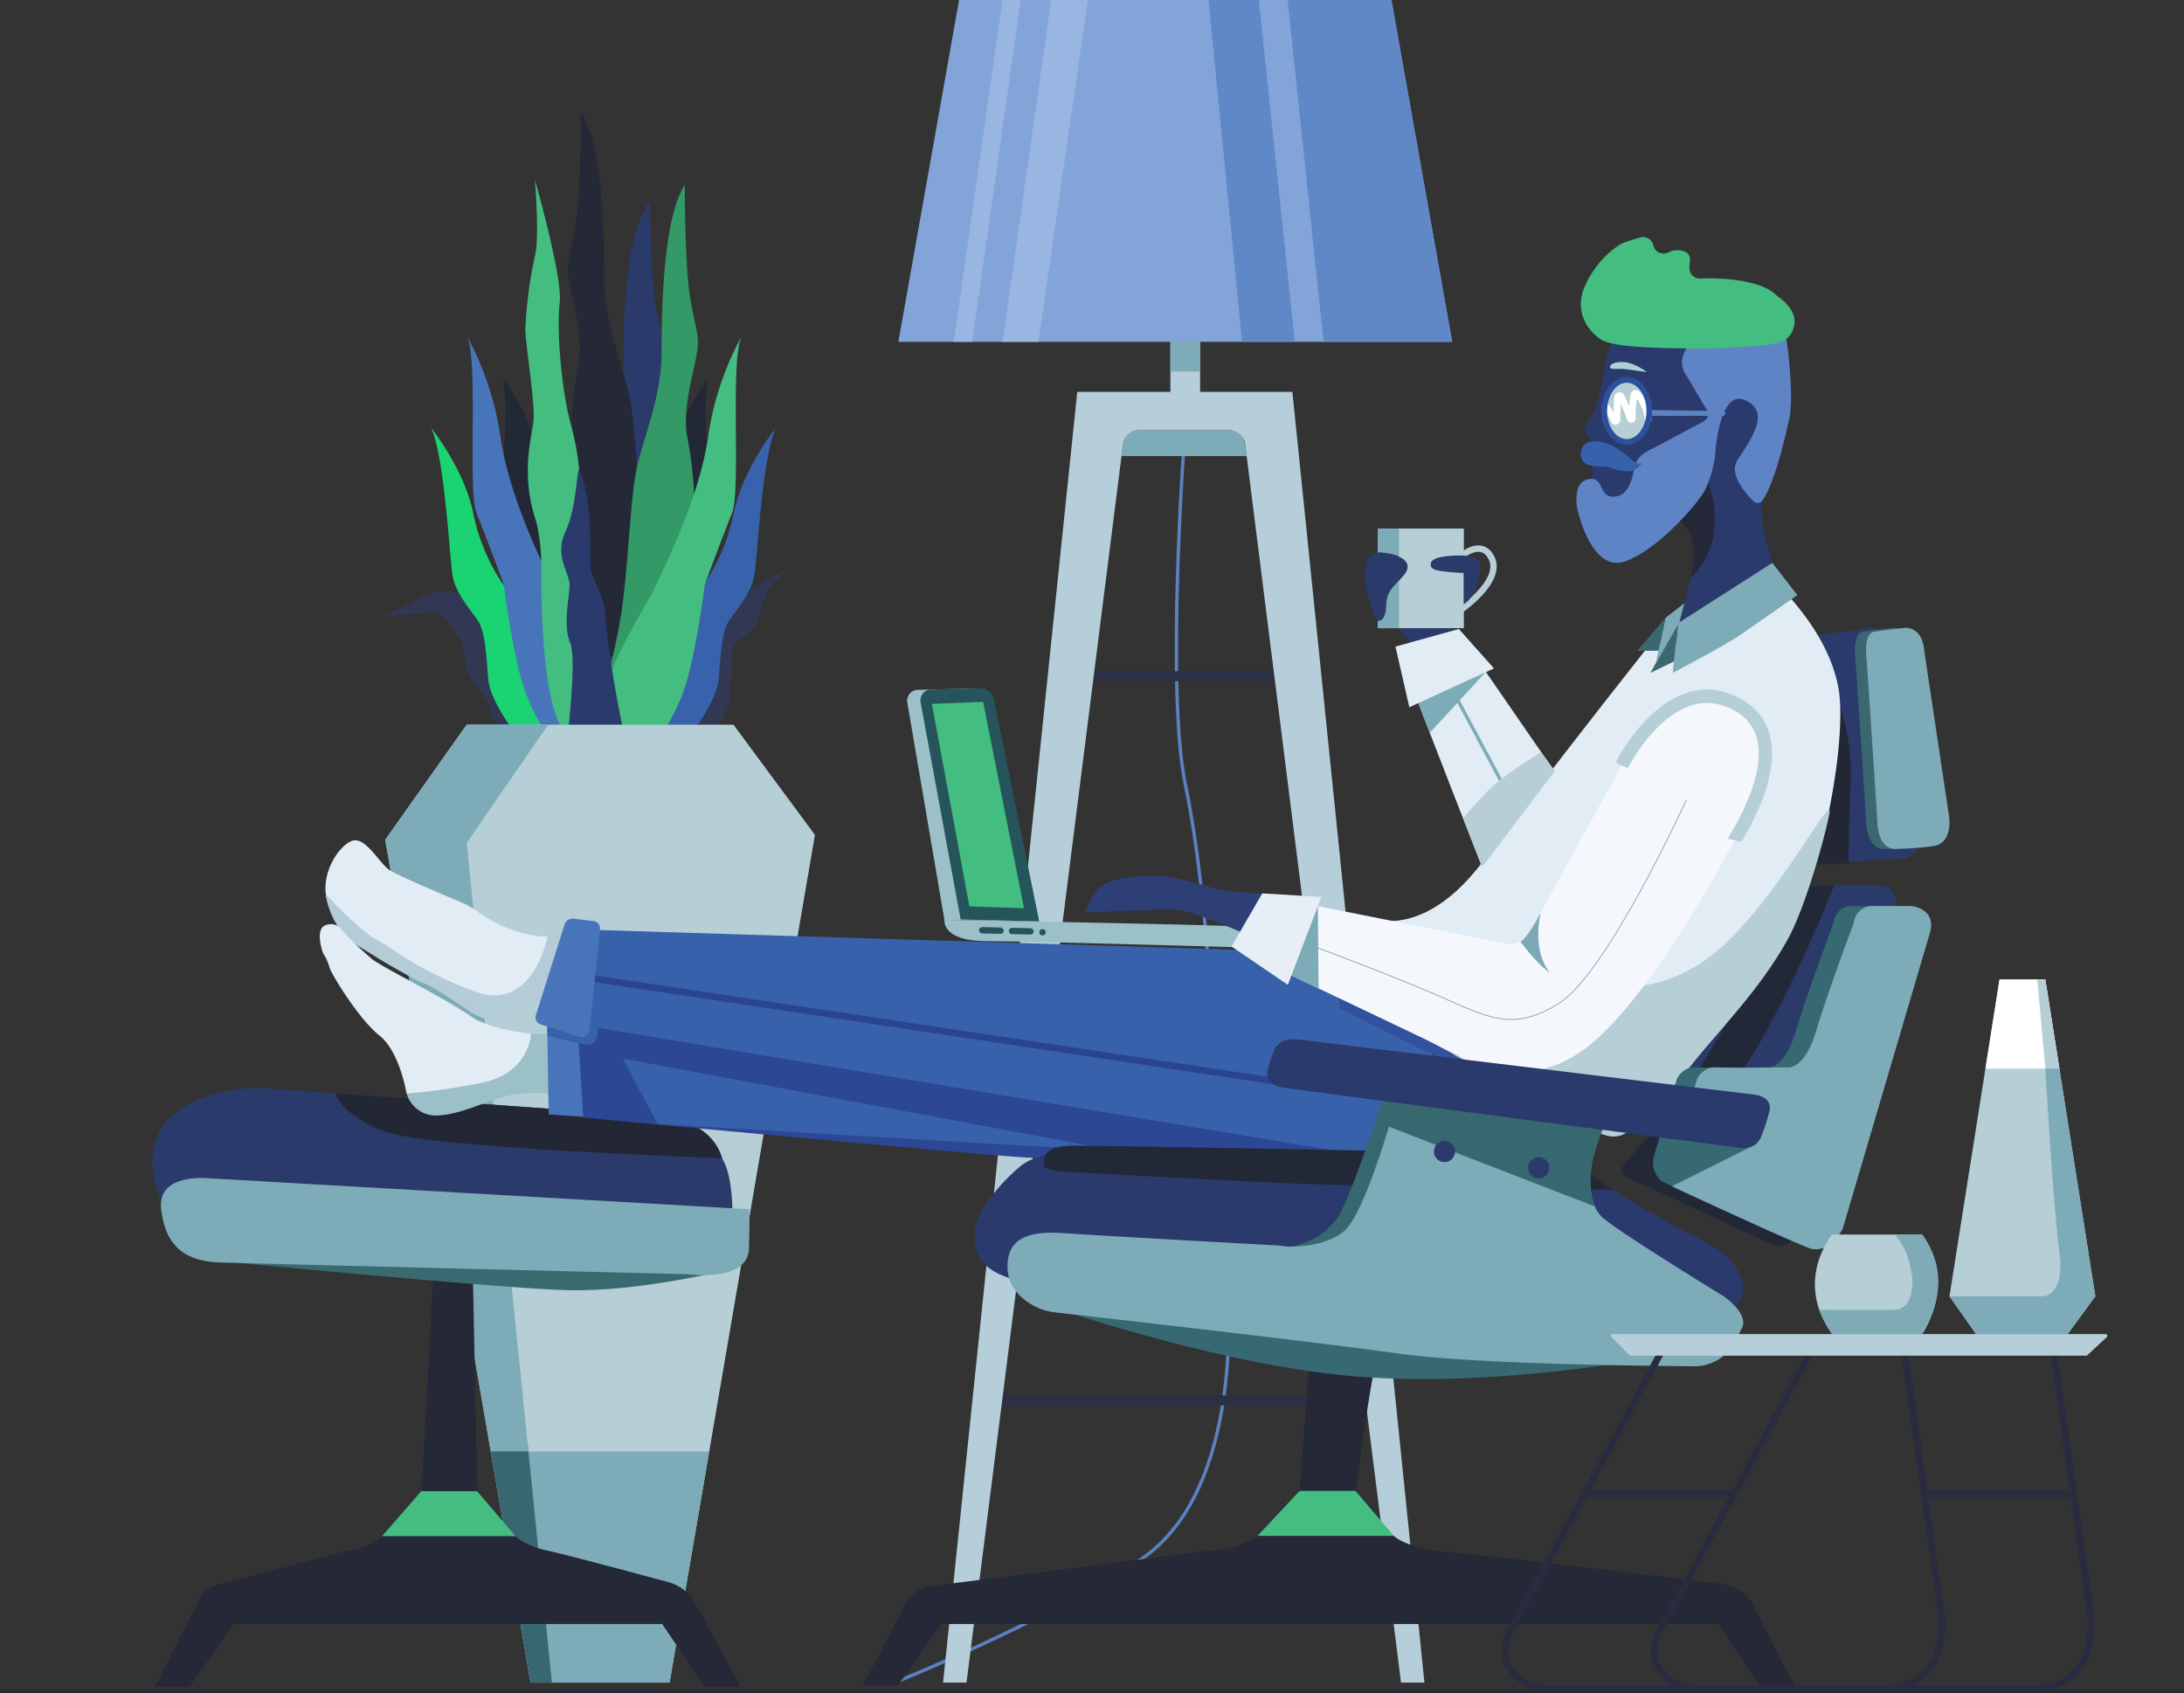 <svg xmlns="http://www.w3.org/2000/svg" width="652.051" height="505.579" viewBox="0 0 652.051 505.579">
  <rect x="0" y="0" width="652.051" height="505.579" fill="#333333" stroke="none"/>
  <g id="Group_7619" data-name="Group 7619" transform="translate(-1564.163 4277)">
    <g id="Group_1728" data-name="Group 1728" transform="translate(1564.163 -4277)">
      <g id="Group_1698" data-name="Group 1698" transform="translate(267.1)">
        <path id="Path_264" data-name="Path 264" d="M472.912,189.375s-5.4,74.043.353,101.7,7.661,65.339,7.661,65.339,6.2,11.923,3.338,31.477-1.829,22.415.755,42.923,4.015,73.447-26.032,92.524-72.493,36.087-72.493,36.087" transform="translate(-386.495 -57.068)" fill="none" stroke="#5b81c2" stroke-miterlimit="10" stroke-width="1"/>
        <path id="Path_265" data-name="Path 265" d="M463.807,50.667H334.719L316.6,152.729H481.93Z" transform="translate(-315.483 -50.667)" fill="#82a4d9"/>
        <path id="Path_266" data-name="Path 266" d="M380.911,193.044h37.364l-.449-3.076c-.325-1.716-.8-4.613-4.1-4.613l-27.667-.022c-3.692.2-4.25,2.265-4.7,4.144Z" transform="translate(-313.176 -56.881)" fill="#7dabb8"/>
        <rect id="Rectangle_2748" data-name="Rectangle 2748" width="8.883" height="16.295" transform="translate(82.329 102.062)" fill="#b5ced9"/>
        <rect id="Rectangle_2749" data-name="Rectangle 2749" width="8.883" height="8.883" transform="translate(82.329 102.062)" fill="#7dabb8"/>
        <line id="Line_127" data-name="Line 127" x1="55.378" transform="translate(58.925 201.899)" fill="none" stroke="#2c3045" stroke-miterlimit="10" stroke-width="3"/>
        <line id="Line_128" data-name="Line 128" x1="114.094" transform="translate(28.615 418.106)" fill="none" stroke="#2c3045" stroke-miterlimit="10" stroke-width="3"/>
        <path id="Path_267" data-name="Path 267" d="M402.206,173.333h27.344L468.976,558.69h-6.995L415.446,188.926a4.737,4.737,0,0,0-4.7-4.146H383.682a4.738,4.738,0,0,0-4.7,4.144L332.258,558.69h-7l40.062-385.357Z" transform="translate(-310.796 -56.327)" fill="#b5ced9"/>
        <path id="Path_268" data-name="Path 268" d="M347.6,50.667h-31l10.731,102.062h38.393Z" transform="translate(-199.272 -50.667)" fill="#6088c7"/>
        <path id="Path_269" data-name="Path 269" d="M380.869,50.667H365.845l10.016,102.062H391.6Z" transform="translate(-272.13 -50.667)" fill="#6088c7"/>
        <path id="Path_270" data-name="Path 270" d="M456.111,50.667H445.142L430.6,152.729h10.731Z" transform="translate(-398.404 -50.667)" fill="#99b5e1"/>
        <path id="Path_271" data-name="Path 271" d="M471.627,50.667h-5.485L451.6,152.729h5.485Z" transform="translate(-433.95 -50.667)" fill="#99b5e1"/>
      </g>
      <g id="Group_1700" data-name="Group 1700" transform="translate(115.016 33.297)">
        <g id="Group_1699" data-name="Group 1699" transform="translate(0)">
          <path id="Path_272" data-name="Path 272" d="M562.865,272.555s8.275-22.689,10.481-37.275,2.759-30.1,4.69-38.664,8.826-21.3,8.826-34.5.552-38.664,8-48.62c0,0,0,23.846,1.93,33.107s3.31,10.65,2.206,15.975-4.965,15.975-3.31,23.846a94.55,94.55,0,0,1,2.483,24.31c-.276,9.725-7.723,60.428-7.723,60.428Z" transform="translate(-515.764 -86.863)" fill="#2a3a6a"/>
          <path id="Path_273" data-name="Path 273" d="M591.821,249.4s-7.154-23.369-9.062-38.393-2.385-31-4.054-39.823-7.631-21.939-7.631-35.531-.477-39.823-6.916-50.077c0,0,0,24.562-1.669,34.1s-2.862,10.969-1.908,16.454,4.292,16.454,2.862,24.562a115.317,115.317,0,0,0-2.146,25.039c.238,10.015,6.677,62.239,6.677,62.239Z" transform="translate(-505.694 -85.574)" fill="#242837"/>
          <path id="Path_274" data-name="Path 274" d="M601.337,271.789,594.9,213.127a37.348,37.348,0,0,1-2.862-13.354c0-6.915,1.908-22.892,0-30.523,0,0,8.346,9.539,9.3,20.746s5.723,25.4,5.723,25.4l5.723,57.708Z" transform="translate(-556.983 -89.435)" fill="#232837"/>
          <path id="Path_275" data-name="Path 275" d="M560.814,271.789l6.439-58.662a37.348,37.348,0,0,0,2.862-13.354c0-6.915-1.908-22.892,0-30.523,0,0-8.346,9.539-9.3,20.746s-5.723,25.4-5.723,25.4L549.368,273.1Z" transform="translate(-473.614 -89.435)" fill="#232837"/>
          <path id="Path_276" data-name="Path 276" d="M639,276.772s-1.908-6.439-3.815-9.539-3.179-3.656-4.531-6.439-1.669-9.379-2.941-10.81-3.736-7.711-6.836-7.869-15.262,1.112-15.262,1.112,9.7-5.564,12.559-6.518,10.254-1.829,13.592,2.067,16.693,37.995,16.693,37.995Z" transform="translate(-605.62 -92.511)" fill="#323754"/>
          <path id="Path_277" data-name="Path 277" d="M552.681,272.324s7.154-23.369,9.062-38.393,2.385-31,4.054-39.823,7.631-21.939,7.631-35.531.477-39.823,6.915-50.077c0,0,0,24.562,1.669,34.1s2.862,10.969,1.908,16.454-4.292,16.454-2.862,24.562a115.324,115.324,0,0,1,2.146,25.039c-.238,10.015-6.677,62.239-6.677,62.239Z" transform="translate(-490.919 -86.632)" fill="#396"/>
          <path id="Path_278" data-name="Path 278" d="M559.611,228s-5.961,4.412-7.869,8.942-1.669,5.962-3.219,9.062-5.723,3.219-6.558,6.915,1.073,16.931-4.412,22.893H523.364s6.677-15.619,7.512-24.919S553.649,231.7,559.611,228Z" transform="translate(-438.306 -92.146)" fill="#323754"/>
          <path id="Path_279" data-name="Path 279" d="M540.616,275.83s7.722-9.475,8.26-16.658.9-13.827,3.053-17.06,6.644-8.081,7.542-13.468,2.334-35.556,6.464-44.176c0,0-10.057,12.571-12.661,25.68a58.43,58.43,0,0,1-8.833,21.087,10.6,10.6,0,0,1-1.129,1.357c-2.113,2.164-9.87,10.558-12.036,19.217-2.513,10.056-3.052,22.807-3.052,22.807Z" transform="translate(-449.268 -90.138)" fill="#3862ab"/>
          <path id="Path_280" data-name="Path 280" d="M622.03,275.83s-7.721-9.475-8.26-16.658-.9-13.827-3.053-17.06-6.644-8.081-7.542-13.468-2.334-35.556-6.464-44.176c0,0,10.056,12.571,12.659,25.68a58.442,58.442,0,0,0,8.835,21.087,10.511,10.511,0,0,0,1.128,1.357c2.113,2.164,9.871,10.558,12.036,19.217,2.513,10.056,3.052,22.807,3.052,22.807Z" transform="translate(-583.078 -90.138)" fill="#1ad372"/>
          <path id="Path_281" data-name="Path 281" d="M557.8,274.47s5.485-6.915,8.346-18.839c2.44-10.166,4.013-21.719,4.424-24.9a7.5,7.5,0,0,1,.417-1.68c1.167-3.119,5.353-14.281,7.8-20.394,2.862-7.154-.954-48.408,3.339-53.654a89.954,89.954,0,0,0-10.492,31c-2.623,18.123-12.877,38.393-15.739,44.593s-19.554,31.239-17.169,43.877Z" transform="translate(-475.252 -88.778)" fill="#43be80"/>
          <path id="Path_282" data-name="Path 282" d="M611.676,274.47s-5.485-6.915-8.346-18.839c-2.44-10.166-4.014-21.719-4.424-24.9a7.487,7.487,0,0,0-.417-1.68c-1.167-3.119-5.353-14.281-7.8-20.394-2.862-7.154.954-48.408-3.339-53.654a89.954,89.954,0,0,1,10.492,31c2.623,18.123,12.877,38.393,15.739,44.593s12.107,31.239,9.723,43.877Z" transform="translate(-563.426 -88.778)" fill="#4875ba"/>
          <path id="Path_283" data-name="Path 283" d="M605.46,272.255s.954-11.685-1.431-16.692-4.769-12.877-3.577-16.692-2.862-6.2-2.623-10.254,4.471-6.677,3.905-9.777-2.474-8.108-1.52-13.115.457-15.5-2.394-25.754-4.283-28.616-3.329-36.246S587.1,107,587.1,107s1.431,17.169,0,22.654a129,129,0,0,0-2.862,21.939c0,4.292,3.1,22.892,2.385,27.9s-3.815,15.977.954,29.808a59.955,59.955,0,0,1,1.431,13.116c0,7.392-.239,40.777,7.154,49.839Z" transform="translate(-542.407 -86.563)" fill="#43be80"/>
          <path id="Path_284" data-name="Path 284" d="M594.547,275.885c-.954-.954-5.406-27.185-5.723-34.5s-4.452-10.612-4.452-15.719.318-20.766-3.338-27.96c-.795,0-.636,11.089-4.133,18.561s1.589,12.4,1.271,16.374-1.908,12.082.159,16.692-.8,28.258-.8,28.258Z" transform="translate(-523.132 -90.749)" fill="#2a3a6c"/>
        </g>
        <path id="Path_285" data-name="Path 285" d="M620.007,277.5H540.36l-24.323,34.339,43.4,251.658H600.93l43.4-253.089Z" transform="translate(-516.036 -94.431)" fill="#b6ced6"/>
        <path id="Path_286" data-name="Path 286" d="M614.358,504.984H549.13l11.9,69.011h41.493Z" transform="translate(-517.631 -104.928)" fill="#7dabb8"/>
        <path id="Path_287" data-name="Path 287" d="M609.784,502.363H598.37l12.332,71.51h6.359Z" transform="translate(-567.302 -104.807)" fill="#37686f"/>
        <path id="Path_288" data-name="Path 288" d="M648.183,277.5H623.86l-24.323,34.339,31.5,182.648h11.236L623.86,312.793Z" transform="translate(-599.537 -94.431)" fill="#7dabb8"/>
      </g>
      <path id="Path_289" data-name="Path 289" d="M235.566,175.5a25.556,25.556,0,0,1-1.727,2.558" transform="translate(276.918 -56.427)" fill="none" stroke="#2d509d" stroke-miterlimit="10" stroke-width="1"/>
      <g id="Group_1719" data-name="Group 1719" transform="translate(45.471 70.782)">
        <g id="Group_1702" data-name="Group 1702" transform="translate(225.365 134.73)">
          <g id="Group_1701" data-name="Group 1701" transform="translate(0 0.011)">
            <path id="Path_290" data-name="Path 290" d="M458.338,340.658c-3.83-.542-90.058-2.08-90.058-2.08s-.957,6.384,12.56,6.37,89.744,2.248,89.744,2.248Z" transform="translate(-357.159 -269.475)" fill="#9cc0c7"/>
            <path id="Path_291" data-name="Path 291" d="M468.561,266.133l-17.9.44a3.234,3.234,0,0,0-3.108,3.777l11.074,64.885,26.719.5-12.119-65.811A4.633,4.633,0,0,0,468.561,266.133Z" transform="translate(-447.507 -266.132)" fill="#9cc0c7"/>
          </g>
          <path id="Path_292" data-name="Path 292" d="M481.326,335.7l-23.464-.581-11.971-64.924a3.26,3.26,0,0,1,3.289-3.72l14.21-.349a4.319,4.319,0,0,1,4.423,3.311Z" transform="translate(-441.896 -266.12)" fill="#25545c"/>
          <path id="Path_293" data-name="Path 293" d="M465.888,270.337l-15.288.622,11.191,60.457,16.309.566Z" transform="translate(-443.209 -266.315)" fill="#43be80"/>
          <ellipse id="Ellipse_293" data-name="Ellipse 293" cx="0.943" cy="0.943" rx="0.943" ry="0.943" transform="translate(39.47 71.88)" fill="#25545c"/>
          <path id="Path_368" data-name="Path 368" d="M.96,1.887H6.408a.952.952,0,0,0,.96-.943A.952.952,0,0,0,6.408,0H.96A.952.952,0,0,0,0,.943.952.952,0,0,0,.96,1.887Z" transform="translate(37.718 73.537) rotate(-178.623)" fill="#25545c"/>
          <path id="Path_369" data-name="Path 369" d="M.96,1.887H6.408a.952.952,0,0,0,.96-.943A.952.952,0,0,0,6.408,0H.96A.952.952,0,0,0,0,.943.952.952,0,0,0,.96,1.887Z" transform="translate(28.816 73.323) rotate(-178.623)" fill="#25545c"/>
        </g>
        <g id="Group_1705" data-name="Group 1705" transform="translate(0 254.006)">
          <path id="Path_294" data-name="Path 294" d="M714.222,576.415H703.57l-12.718-18.759H562.877l-13.195,18.759H539.349l13.195-25.754s.477-3.5,6.359-4.928,37.518-9.856,37.518-9.856,7.767-.953,10.81-4.452,39.823,0,39.823,0,2.782,2.862,9.459,4.292,36.564,9.539,36.564,9.539a13.016,13.016,0,0,1,7.631,6.2C703.57,556.543,714.222,576.415,714.222,576.415Z" transform="translate(-538.62 -397.568)" fill="#242837"/>
          <path id="Path_295" data-name="Path 295" d="M637.1,450.944l1.308,64.147H621.714l3.577-65.295Z" transform="translate(-541.368 -393.872)" fill="#242837"/>
          <path id="Path_296" data-name="Path 296" d="M638.127,517.417H621.451L609.766,530.85h39.823Z" transform="translate(-541.155 -396.993)" fill="#43be80"/>
          <g id="Group_1703" data-name="Group 1703" transform="translate(0)">
            <path id="Path_297" data-name="Path 297" d="M715.042,432.023s.427-12.877-2.594-18.759c-.184-.358-.362-.719-.536-1.081-2.7-5.576-4.831-11.4-21.4-12.591L573.5,391.167s-21.766-.159-29.165,12.4,3.569,27.343,3.569,27.343Z" transform="translate(-541.775 -391.167)" fill="#2a3a6a"/>
            <path id="Path_298" data-name="Path 298" d="M660.711,412.263s-87.934-3.012-100.89-7.981c-12.845-4.925-14.743-11.4-14.743-11.4l90.887,6.544S656.676,398.146,660.711,412.263Z" transform="translate(-490.573 -391.246)" fill="#232735"/>
          </g>
          <g id="Group_1704" data-name="Group 1704" transform="translate(2.564 26.901)">
            <path id="Path_299" data-name="Path 299" d="M698.241,447.664s-27.711,7.038-49.65,6.4S541.8,445.048,541.8,445.048Z" transform="translate(-527.539 -420.555)" fill="#396a70"/>
            <path id="Path_300" data-name="Path 300" d="M712.116,428.715l-160.884-9.221s-15.9-1.908-14.625,9.221,7.312,15.579,17.487,15.9,139.58,3.5,139.58,3.5,18.123,2.544,18.442-7.631S712.116,428.715,712.116,428.715Z" transform="translate(-536.534 -419.37)" fill="#7dabb8"/>
          </g>
        </g>
        <g id="Group_1707" data-name="Group 1707" transform="translate(50.004 180.104)">
          <g id="Group_1706" data-name="Group 1706" transform="translate(1.693)">
            <path id="Path_301" data-name="Path 301" d="M665.824,342.466a37.538,37.538,0,0,1-17.308-2.922c-8.317-3.821-7.867-5.17-12.588-7.193s-18.656-7.867-21.578-9.665-6.744-9.216-10.565-8.991-11.238,10.115-7.867,19.106,15.285,17.083,23.152,20.454,15.876,7.562,17.9,9.36,6.151,7.948,16.491,1.429S665.824,360,665.824,360Z" transform="translate(-595.063 -313.69)" fill="#e1ecf4"/>
            <path id="Path_302" data-name="Path 302" d="M657.2,343.284s-4.263,22.663-21.571,16.368-24.863-13.189-29.058-15.257c-5.485-2.7-15.56-13.833-15.56-13.833s.818,9.87,9.36,15.264,17.492,10.548,20.189,11.446,13.249,8.195,13.249,8.195,7.214,5.425,13.958.929,15.959-6.744,15.959-6.744l1.8-17.308Z" transform="translate(-590.892 -314.468)" fill="#b3ccd7"/>
          </g>
          <path id="Path_303" data-name="Path 303" d="M664.994,373.166s-17.646-.358-25.277-5.723-25.873-14.308-29.45-17.05a100.42,100.42,0,0,1-9.181-8.823s-1.431-2.5-4.769-1.311-.715,8.346-.715,8.346a15.457,15.457,0,0,1,1.908,4.173c.358,1.788,8.823,15.619,14.9,20.389s8.108,17.289,8.108,17.289l3.815,2.623s12.042-1.908,12.758-2.027,15.739-3.7,15.739-3.7,10.373-4.173,10.969-4.292,3.7-.477,3.7-.477Z" transform="translate(-594.621 -314.901)" fill="#e1ecf4"/>
          <path id="Path_304" data-name="Path 304" d="M641.356,374.838c-.477-.238-7.9-.626-7.9-.626s-.287,11.863-14.953,14.725-22.177,3.1-22.177,3.1a9.06,9.06,0,0,0,9.777,6.558c8.108-.477,16.692-5.962,24.323-6.439a55.675,55.675,0,0,1,11.208.119Z" transform="translate(-570.392 -316.483)" fill="#9cc0c7"/>
        </g>
        <path id="Path_305" data-name="Path 305" d="M597.333,365.524l1.789,33.5-17.309-1.206-.576-34.564Z" transform="translate(-463.474 -135.873)" fill="#4875ba"/>
        <path id="Path_306" data-name="Path 306" d="M578.052,410.854c-6.763,0-104.533,1.431-125.518,0s-131.95-11.923-131.95-11.923l-1.947-31.954,233.575,22.256s26.4-3.02,25.84,0S578.052,410.854,578.052,410.854Z" transform="translate(-191.931 -136.045)" fill="#2c4794"/>
        <path id="Path_307" data-name="Path 307" d="M548.646,348.629l-226.382-7v28.616l236.072,39.339s18.863-15.432,17.91-28.15-25.685-19.177-25.685-19.177Z" transform="translate(-193.612 -134.875)" fill="#3762ab"/>
        <path id="Path_308" data-name="Path 308" d="M348.972,388.837l-63.736-30.245v7.352L326.4,386.293Z" transform="translate(69.016 -135.658)" fill="#32529e"/>
        <line id="Line_129" data-name="Line 129" x2="212.724" y2="32.018" transform="translate(130.235 221.171)" fill="none" stroke="#2a448e" stroke-miterlimit="10" stroke-width="2"/>
        <path id="Path_309" data-name="Path 309" d="M599.045,371.861s.3,4.811-2.163,5.334-13.009-2.667-13.009-2.667v-4.561Z" transform="translate(-465.924 -136.183)" fill="#3762ab"/>
        <path id="Path_310" data-name="Path 310" d="M600.666,338.958l-5.958-.745a2.57,2.57,0,0,0-2.769,1.775l-8.548,27.025a2.2,2.2,0,0,0,1.429,2.764l11.519,3.692a2.352,2.352,0,0,0,3.057-2l3.145-30.157A2.152,2.152,0,0,0,600.666,338.958Z" transform="translate(-468.86 -134.716)" fill="#4875ba"/>
        <path id="Path_311" data-name="Path 311" d="M431.229,401.562l-10.493-19.554L569.061,409.67Z" transform="translate(-280.319 -136.738)" fill="#3762ab"/>
        <path id="Path_312" data-name="Path 312" d="M239.24,359.148l8.406-23.052s1.748-8.108-4.929-8.267-22.733,0-22.733,0l-42.446,62.477,47.056,3.975,13.831-35.133Z" transform="translate(272.863 -134.235)" fill="#2a3a69"/>
        <path id="Path_313" data-name="Path 313" d="M260.454,327.762l-6.988.046-39.1,64.249L198.6,410.02s-3.627,3.339,0,4.929,41,19.011,41,19.011,6.78,4.358,9.619-2.319c1.241-2.921-41.264-34.18-33.222-33.544C232.35,399.391,260.454,327.762,260.454,327.762Z" transform="translate(241.714 -134.235)" fill="#232838"/>
        <g id="Group_1708" data-name="Group 1708" transform="translate(473.432 116.652)">
          <path id="Path_314" data-name="Path 314" d="M203.389,248.222l-32.908,3.815L182.4,318.092l35.769-1.908s8.108,1.192,5.962-10.254L213.13,249.184a2.438,2.438,0,0,0-2.734-1.95Z" transform="translate(-170.481 -247.17)" fill="#2a3a6b"/>
          <path id="Path_315" data-name="Path 315" d="M181.861,254.42l7.273,48.527s1.66,8.592-4.769,9.419a97.624,97.624,0,0,1-11.089.835s-5.008.715-5.485-7.989-3.219-49-3.219-49-1.007-7.434,2.358-7.89,8.731-1.11,8.731-1.11S181.265,246.193,181.861,254.42Z" transform="translate(-129.54 -247.168)" fill="#3b6771"/>
          <path id="Path_316" data-name="Path 316" d="M178.361,254.42l7.273,48.527s1.66,8.592-4.769,9.419a97.624,97.624,0,0,1-11.089.835s-5.008.715-5.485-7.989-3.219-49-3.219-49-1.007-7.434,2.358-7.89,8.731-1.11,8.731-1.11S177.765,246.193,178.361,254.42Z" transform="translate(-122.702 -247.168)" fill="#7dabb8"/>
          <path id="Path_317" data-name="Path 317" d="M200.536,251.8a60.957,60.957,0,0,1,13.712,40.539c-.836,24.665-.521,25.277-.521,25.277l-13.191.6-8.712-67.561,7.271-.843Z" transform="translate(-180.624 -247.29)" fill="#232735"/>
        </g>
        <path id="Path_318" data-name="Path 318" d="M428.844,330.045s-10.79-.389-14.957-1.751-13.316-3.787-18.08-3.549-13.463.648-16.279,4.565-3.223,6.459-3.223,6.459,23.23-1.14,27.436-.857,20.268,7.212,20.268,7.212Z" transform="translate(-97.722 -134.095)" fill="#2d3f75"/>
        <g id="Group_1709" data-name="Group 1709" transform="translate(364.724 108.089)">
          <path id="Path_319" data-name="Path 319" d="M319.807,238.191c.477.954,11.685,12.4,14.069,27.185s-4.475,58.264-19.5,80.441-42.208,49.521-42.208,49.521a7.385,7.385,0,0,1-9.379,1.828c-5.962-2.862-52.677-27.82-52.677-27.82l-15.023-35.769s15.5,6.2,33.146-17.885S276.884,252.5,276.884,252.5l10.015-1.431,9.777-4.69,14.069-8.187Z" transform="translate(-195.091 -238.191)" fill="#e1ecf4"/>
          <path id="Path_320" data-name="Path 320" d="M235.89,355.7a44.791,44.791,0,0,0,38.87-7.631c19.077-14.308,37.592-51.594,35.71-42.41-1.768,8.63-7.419,28.251-12.419,37.249-7.949,14.3-19.389,26-26.881,35.2-10.24,12.572-9.562,11-17.023,18.52-2.565,2.584-5.383,6.961-11.953,4.145-6.858-2.94-43.75-23.5-43.75-23.5Z" transform="translate(-174.55 -241.238)" fill="#b6ced6"/>
        </g>
        <g id="Group_1711" data-name="Group 1711" transform="translate(361.977 87.025)">
          <path id="Path_321" data-name="Path 321" d="M334.6,247.9l-1.371-4.292-16.573.954,6.14,7.631Z" transform="translate(-308.558 -217.376)" fill="#2a3a6a"/>
          <rect id="Rectangle_2752" data-name="Rectangle 2752" width="25.675" height="29.741" transform="translate(3.924)" fill="#b6ced6"/>
          <rect id="Rectangle_2753" data-name="Rectangle 2753" width="6.298" height="29.741" transform="translate(3.924)" fill="#7dabb8"/>
          <path id="Path_322" data-name="Path 322" d="M306.3,242.269c.409-.264,10.024-6.55,11.283-13.179a6.808,6.808,0,0,0-1.171-5.426,4.976,4.976,0,0,0-3.988-2.279c-4.564-.166-9.553,5.867-9.764,6.124l1.475,1.21c1.254-1.524,5.126-5.429,8.114-5.429l.113,0a3.123,3.123,0,0,1,2.5,1.482,4.906,4.906,0,0,1,.849,3.958c-1.105,5.827-10.352,11.875-10.446,11.936Z" transform="translate(-278.329 -216.351)" fill="#b6ced6"/>
          <path id="Path_323" data-name="Path 323" d="M317.723,238.574l0,.553a9.4,9.4,0,0,0,2.86-3.256c1.568-3.405,2.543-6.995,1.669-9.539s-9.777-1.828-12.242-1.112-2.146,1.987-2.146,1.987-.477,1.271,2.146,1.829a59.991,59.991,0,0,0,7.711.715v8.823" transform="translate(-288.123 -216.497)" fill="#2a3a6a"/>
          <path id="Path_324" data-name="Path 324" d="M331.658,236.906a18.485,18.485,0,0,1-1.112-7c.238-3.5,1.112-6.835,5.4-6.279s4.868,1.267,4.868,1.267,4.035,1.516,1.889,4.774-5.692,4.531-5.787,9.7-2.48,4.628-2.48,4.628S333.722,244.621,331.658,236.906Z" transform="translate(-330.517 -216.452)" fill="#2a3a6a"/>
          <g id="Group_1710" data-name="Group 1710" transform="translate(9.186 29.989)">
            <path id="Path_325" data-name="Path 325" d="M326.358,291.386,302.67,257.047s-18.918,8.425-18.759,9.7,21.223,54.847,21.223,54.847Z" transform="translate(-278.268 -247.985)" fill="#e1ecf4"/>
            <path id="Path_326" data-name="Path 326" d="M326.933,261.1,310.3,279.173l-4.14-10.9Z" transform="translate(-300.066 -248.172)" fill="#7dabb8"/>
            <path id="Path_327" data-name="Path 327" d="M332.9,259.311l-25.277,11.605-4.133-18.123,18.918-5.246Z" transform="translate(-303.493 -247.547)" fill="#e1ecf4"/>
            <line id="Line_130" data-name="Line 130" x2="14.546" y2="27.185" transform="translate(18.122 20.362)" fill="none" stroke="#7dabb8" stroke-miterlimit="10" stroke-width="1"/>
            <path id="Path_328" data-name="Path 328" d="M311.836,291.774c-.318-.636-4.054-5.644-4.054-5.644a135.74,135.74,0,0,0-12.639,8.585c-4.929,3.975-10.651,11.192-10.651,11.192l5.686,14.506Z" transform="translate(-264.303 -249.327)" fill="#b7ced7"/>
          </g>
        </g>
        <g id="Group_1715" data-name="Group 1715" transform="translate(425.199)">
          <g id="Group_1714" data-name="Group 1714" transform="translate(0)">
            <path id="Path_329" data-name="Path 329" d="M270.271,226.354s-4.61-10.81-4.451-21.462,6.358-30.523,6.358-30.523l-6.362-9.062-12.471-4.133-6.444-6.2-23.846-6.2v2.067s-3.179,9.93-3.656,12.436-2.544,14.946-5.246,17.708.954,5.309.954,5.309l.318,18.28s5.882,6.359,6.359,6.359,10.492-6.2,10.492-6.2l8.9-7.154.159,12.241a9.456,9.456,0,0,1,4.929,8.9c-.477,6.2-5.246,23.529-5.246,23.529Z" transform="translate(-210.638 -125.975)" fill="#2a3a6c"/>
            <path id="Path_330" data-name="Path 330" d="M250.1,201.9s7.162,16.006-5.326,28.529c0,0,5-16.092-7.083-19.112S250.1,201.9,250.1,201.9Z" transform="translate(-210.807 -128.427)" fill="#242838"/>
            <path id="Path_331" data-name="Path 331" d="M273.169,156.484s2.544,16.534.795,24.323c-1.569,6.993-4.291,18.723-7.937,24.042a1.766,1.766,0,0,1-2.7.226c-2.52-2.523-7.3-8.119-4.786-12.185,3.339-5.406,10.492-14.308,2.385-17.964s-9.062,17.01-9.062,17.01-.954,6.2-3.18,10.175S234.7,219.757,224.84,223.1s-14.308-15.58-14.308-17.329-.477-6.677,3.815-7.313,2.862,4.929,6.677,5.246,5.405-3.02,6.2-5.881.477-5.648,4.769-7.832c3.238-1.647,12.265-6.484,16.506-8.761a2.45,2.45,0,0,0,.944-3.414l-6.162-10.358s-4.292-5.246,3.02-10.969S273.169,156.484,273.169,156.484Z" transform="translate(-210.516 -126.214)" fill="#5f84c5"/>
            <path id="Path_332" data-name="Path 332" d="M264.36,157.191c-.077.012-.155.021-.234.027-1.385.1-14.981,1.1-20.712.945-6.041-.159-23.846,0-27.979-2.7s-8.108-8.585-4.769-16.057,9.221-11.923,11.606-12.877c1.185-.474,3.2-1.065,4.917-1.541a3.1,3.1,0,0,1,3.858,2.347h0a3.1,3.1,0,0,0,4.207,2.228l1.192-.491a3.053,3.053,0,0,1,.895-.22c1.351-.122,4.9-.14,4.643,3.083-.06.762-.11,1.437-.15,2.029a3.084,3.084,0,0,0,3.222,3.294c5.984-.288,17.476.281,22.4,4.658a6.629,6.629,0,0,0,.612.569c1.27.869,5.761,4.266,5.077,8.368C272.354,155.583,269.543,156.429,264.36,157.191Z" transform="translate(-208.106 -124.872)" fill="#43be80"/>
            <path id="Path_333" data-name="Path 333" d="M275.393,195.015a2.13,2.13,0,0,1-2.623,0c-1.669-.954-5.246-5.246-10.373-6.081s-5.6,2.212-5.723,3.252a3.212,3.212,0,0,0,2.623,3.783c2.623.6,4.292.119,6.081.715a16.032,16.032,0,0,0,5.485,1.073C273.009,197.757,274.439,195.73,275.393,195.015Z" transform="translate(-255.331 -127.822)" fill="#3861ab"/>
            <path id="Path_334" data-name="Path 334" d="M266.681,166.963s-3.656-2.7-6.6-2.941-4.372.556-4.451,1.471,3.1.358,4.531.6S266.681,166.963,266.681,166.963Z" transform="translate(-245.653 -126.677)" fill="#b0cfd2"/>
            <g id="Group_1713" data-name="Group 1713" transform="translate(7.431 41.771)">
              <path id="Path_335" data-name="Path 335" d="M231.06,179l21.7.33s.656.207.537.8a.741.741,0,0,1-.715.6H231.06Z" transform="translate(-216.277 -169.141)" fill="#5e83c3"/>
              <g id="Group_1712" data-name="Group 1712" transform="translate(0)">
                <ellipse id="Ellipse_294" data-name="Ellipse 294" cx="6.018" cy="8.639" rx="6.018" ry="8.639" transform="translate(1.57 1.552)" fill="#b7cfd4"/>
                <path id="Path_336" data-name="Path 336" d="M268.456,181.914a13.261,13.261,0,0,0-3.322-7.93.585.585,0,0,0-1,.4,43.389,43.389,0,0,0-.478,6.8c0,.391-.44.5-.571.137q-1.213-3.3-2.687-6.444c-.3-.64-1.122-.424-1.15.309q-.127,3.2-.148,6.41c0,.563-.609.753-.845.267a25.021,25.021,0,0,0-3.062-4.837" transform="translate(-254.437 -168.901)" fill="none" stroke="#fff" stroke-miterlimit="10" stroke-width="2"/>
                <path id="Path_337" data-name="Path 337" d="M261.564,188.931c4.184,0,7.588-4.546,7.588-10.135s-3.4-10.133-7.588-10.133-7.588,4.546-7.588,10.133S257.38,188.931,261.564,188.931Zm0-18.549c3.237,0,5.869,3.774,5.869,8.414s-2.633,8.416-5.869,8.416-5.869-3.775-5.869-8.416S258.327,170.383,261.564,170.383Z" transform="translate(-253.976 -168.664)" fill="#2d509d"/>
              </g>
            </g>
          </g>
          <path id="Path_338" data-name="Path 338" d="M245.735,236.476l-7.472-9.622-28.122,17.974-1.606,14.857s16.057-8.425,20.35-11.446S245.735,236.476,245.735,236.476Z" transform="translate(-179.784 -129.579)" fill="#7dabb8"/>
          <path id="Path_339" data-name="Path 339" d="M245.851,260.555l8.282-14.857L252.9,257.143Z" transform="translate(-223.777 -130.448)" fill="#3b6771"/>
          <path id="Path_340" data-name="Path 340" d="M243.91,257.434c.077-.161,2.911-13.582,2.911-13.582l5.643-4.371-1.484,5.695" transform="translate(-220.256 -130.161)" fill="#7dabb8"/>
          <path id="Path_341" data-name="Path 341" d="M256.165,253.889h-6.339l8.426-9.826Z" transform="translate(-231.687 -130.373)" fill="#3b6771"/>
        </g>
        <g id="Group_1716" data-name="Group 1716" transform="translate(322.209 137.642)">
          <path id="Path_342" data-name="Path 342" d="M357.025,306.316c-.239-3.338,14.546-31.036-4.054-36.384s-32.431,19.316-32.431,19.316L293.593,338.27s-1.669,5.485-8.585,4.054S225.393,330.4,225.393,330.4l-5.723,20.508L270.7,375.232s19.792,14.546,40.777-2.862S357.025,306.316,357.025,306.316Z" transform="translate(-204.051 -269.173)" fill="#f4f8fd"/>
          <path id="Path_343" data-name="Path 343" d="M292.011,336.363s-3.895,7.58-6.039,8.646c0,0,5.244,7.093,8.821,9.239C294.793,354.248,289.388,348.763,292.011,336.363Z" transform="translate(-199.715 -272.274)" fill="#7da9b7"/>
          <path id="Path_344" data-name="Path 344" d="M357.489,301.053s-23.608,51.565-37.916,60.627-21.7,4.054-37.2-2.623-39.108-15.381-39.108-15.381" transform="translate(-221.675 -270.644)" fill="none" stroke="#7da9b7" stroke-miterlimit="10" stroke-width="0.25"/>
          <path id="Path_345" data-name="Path 345" d="M368.326,334.222l.209,24.571L358.4,353.9l8.7-21.1" transform="translate(-342.542 -272.109)" fill="#7dabb8"/>
          <path id="Path_346" data-name="Path 346" d="M384.352,331.374,366.705,330.3l-9.181,15.858L374.336,357.6Z" transform="translate(-357.525 -271.994)" fill="#e7eef6"/>
        </g>
        <path id="Path_347" data-name="Path 347" d="M252.238,311.6c.206-.892,20.3-30.277.476-40.716s-34.179,18.338-34.179,18.338" transform="translate(220.163 -131.505)" fill="none" stroke="#b6ced6" stroke-miterlimit="10" stroke-width="4"/>
        <path id="Path_348" data-name="Path 348" d="M446.766,462.8s10.38-6.2,7.813-13.354-6.859-9.3-17.59-14.785-29.331-17.169-29.331-17.169L254.8,412.842s-9.3-2.862-16.216,3.16-13.354,14.367-13.116,20.329,1.828,12.4,20.11,14.546S446.766,462.8,446.766,462.8Z" transform="translate(20.014 -138.13)" fill="#2a3a6c"/>
        <path id="Path_349" data-name="Path 349" d="M363.288,478.183c-1.446,3.343-5.831,37.2-5.831,37.2H340.605L343.785,475Z" transform="translate(1.887 -141.03)" fill="#242837"/>
        <path id="Path_350" data-name="Path 350" d="M366.264,528.933s1.724,5.556,18.248,6.987,81.625,9.539,81.625,9.539,6.677.954,9.062,5.961,12.4,24.323,12.4,24.323H477.346l-12.4-18.362H232.92l-12.877,18.362H209.551l11.685-22.177a10.959,10.959,0,0,1,9.539-7.631c7.869-.954,82.508-10.492,82.508-10.492a24.355,24.355,0,0,0,18.185-8.053C338.949,518.789,366.264,528.933,366.264,528.933Z" transform="translate(2.582 -143.288)" fill="#242837"/>
        <path id="Path_351" data-name="Path 351" d="M364.086,517.333H347.41l-12.567,13.433h40.706Z" transform="translate(-4.878 -142.983)" fill="#43be80"/>
        <path id="Path_352" data-name="Path 352" d="M436.141,422.467s-75.115-1.143-92.125-1.779-69.314-3.5-69.314-3.5-8.425-.119-8.425-2.047-.795-5.845,8.744-5.874S393.934,411.3,393.934,411.3l31.477,3.839Z" transform="translate(-0.053 -137.996)" fill="#232837"/>
        <g id="Group_1718" data-name="Group 1718" transform="translate(255.349 250.823)">
          <g id="Group_1717" data-name="Group 1717" transform="translate(0 1.593)">
            <path id="Path_353" data-name="Path 353" d="M437.535,475.344c-.477.158-46.9,8.9-88.231,4.769s-91.252-21.78-91.252-21.78Z" transform="translate(-248.965 -392.676)" fill="#376972"/>
            <path id="Path_354" data-name="Path 354" d="M403.543,401.583,400.2,411.756s-3.18,13.2,3.339,18.442c6.629,5.336,35.61,23.051,35.61,23.051s7.79,5.246,5.564,9.539c-.691,1.334-1.259,2.5-1.715,3.469a13.777,13.777,0,0,1-12.519,7.981l-.232,0c-7.79-.158-63.591-.318-89.345-3.974-23.033-3.271-87.77-10.609-101.2-12.124a17.589,17.589,0,0,1-6.842-2.212c-3.229-1.864-7.1-5.212-7.379-10.624-.477-9.379,6.041-11.605,17.169-10.81,10.145.724,55.44,3.216,63.361,3.651a18.962,18.962,0,0,1,1.912.217c3.289.519,16.938.82,24.867-27.557l6.2-21.3Z" transform="translate(-225.465 -389.5)" fill="#7dabb8"/>
          </g>
          <path id="Path_355" data-name="Path 355" d="M362.321,401.267s-7.75,14.585-3.386,25.151l-61.476-23.8s-7.551,25.973-13.195,31-15.879,4.779-15.879,4.779,7.945-1.331,12.872-7.262c4.826-5.808,16.325-43.3,16.325-43.3Z" transform="translate(-183.608 -387.83)" fill="#37686f"/>
        </g>
        <circle id="Ellipse_295" data-name="Ellipse 295" cx="3.16" cy="3.16" r="3.16" transform="translate(410.772 274.712)" fill="#2a3a6c"/>
        <circle id="Ellipse_296" data-name="Ellipse 296" cx="3.16" cy="3.16" r="3.16" transform="translate(382.634 269.858)" fill="#2a3a6c"/>
        <path id="Path_356" data-name="Path 356" d="M249.632,342.357,223.64,430.589s-4.243,5.451-10.443,3.067-37.562-17.219-37.562-17.219a7.273,7.273,0,0,1-2.343-7.429c.823-2.844,3.458-11.327,3.458-11.327a23.206,23.206,0,0,1,1.343-5.723c1.192-3.338,2.146-6.2,2.146-6.2s1.669-3.577,5.485-3.339,21.223,0,21.223,0,5.159,1.192,8.78-10.969,11.229-32.193,11.229-32.193.5-5.246,5.745-5.008,11.275-.008,11.275-.008S251.846,334.844,249.632,342.357Z" transform="translate(275.012 -134.534)" fill="#376972"/>
        <path id="Path_357" data-name="Path 357" d="M243.69,342.357,217.7,430.589s-4.054,8.108-10.254,5.723-40.777-18.362-40.777-18.362l25.277-12.639L174.3,396.489s-3.338-1.192-2.146-4.531,2.146-6.2,2.146-6.2,1.669-3.577,5.485-3.338,21.223,0,21.223,0,5.159,1.192,8.779-10.969,11.23-32.192,11.23-32.192a5.54,5.54,0,0,1,5.745-5.008c5.251.008,11.275-.008,11.275-.008S245.9,334.844,243.69,342.357Z" transform="translate(287.004 -134.534)" fill="#7dabb8"/>
        <path id="Path_358" data-name="Path 358" d="M362.364,392.45,226.2,376s-5.485-.954-7.154,3.815a48.014,48.014,0,0,0-1.908,6.2s0,3.577,4.292,4.292S356.88,408.189,356.88,408.189s5.962,1.669,7.869-3.338a53.093,53.093,0,0,0,2.385-7.392S368.617,393.206,362.364,392.45Z" transform="translate(115.655 -136.457)" fill="#2a3a6c"/>
      </g>
      <g id="Group_1722" data-name="Group 1722" transform="translate(449.32 292.434)">
        <path id="Path_359" data-name="Path 359" d="M235.666,471.623l10.969,78.335s4.769,24.482-17.964,24.482H130.23a14.582,14.582,0,0,1-10.417-4.173c-2.862-2.9-4.809-7.432-1.153-13.95,7.313-13.035,45.785-84.694,45.785-84.694" transform="translate(-72.117 -362.526)" fill="none" stroke="#282c3e" stroke-miterlimit="10" stroke-width="2"/>
        <path id="Path_360" data-name="Path 360" d="M282.365,471.623l10.969,78.335s4.769,24.482-17.964,24.482H176.929a14.582,14.582,0,0,1-10.417-4.173c-2.862-2.9-4.809-7.432-1.153-13.95,7.313-13.035,45.785-84.694,45.785-84.694" transform="translate(-163.36 -362.526)" fill="none" stroke="#282c3e" stroke-miterlimit="10" stroke-width="2"/>
        <line id="Line_131" data-name="Line 131" x1="45.017" transform="translate(124.759 153.567)" fill="none" stroke="#282c3e" stroke-miterlimit="10" stroke-width="2"/>
        <line id="Line_132" data-name="Line 132" x1="45.017" transform="translate(22.697 153.567)" fill="none" stroke="#282c3e" stroke-miterlimit="10" stroke-width="2"/>
        <g id="Group_1720" data-name="Group 1720" transform="translate(92.536 76.149)">
          <path id="Path_361" data-name="Path 361" d="M196.608,437.081H169.741s-11.606,13.672,0,29.729h26.867S207.1,451.945,196.608,437.081Z" transform="translate(-164.583 -437.081)" fill="#b6ced6"/>
          <path id="Path_362" data-name="Path 362" d="M195.134,437.081h-8.1a24.641,24.641,0,0,1,3.147,5.045,31.931,31.931,0,0,1,2.023,8.241c.144,2.423-.15,9.141-5.545,9.216s-22.231,0-22.231,0,2.086,5.087,3.842,7.226h26.867C195.272,465.727,205.9,451.945,195.134,437.081Z" transform="translate(-163.109 -437.081)" fill="#7eabb6"/>
        </g>
        <g id="Group_1721" data-name="Group 1721" transform="translate(132.708)">
          <path id="Path_363" data-name="Path 363" d="M143.88,357.248H130.208l-14.944,94.59,7.949,11.287h27.344l8.267-11.287Z" transform="translate(-115.265 -357.248)" fill="#b6ced6"/>
          <path id="Path_364" data-name="Path 364" d="M144.4,357.248H130.728l-4.205,26.617H148.6Z" transform="translate(-115.784 -357.248)" fill="#fff"/>
          <path id="Path_365" data-name="Path 365" d="M128.908,357.248h-2.385l2.385,26.617h4.205Z" transform="translate(-100.292 -357.248)" fill="#b6ced6"/>
          <path id="Path_366" data-name="Path 366" d="M143.881,385.153h4.2l10.738,67.973-8.266,11.288H123.213l-7.948-11.288H143.4s6.5-.318,4.682-13.354S143.881,385.153,143.881,385.153Z" transform="translate(-115.265 -358.536)" fill="#7dabb8"/>
        </g>
        <path id="Path_367" data-name="Path 367" d="M259.218,468.248H112.042a.52.52,0,0,0-.367.888l5.4,5.4a.521.521,0,0,0,.368.153h135.98a.52.52,0,0,0,.355-.139l5.8-5.4A.52.52,0,0,0,259.218,468.248Z" transform="translate(-79.902 -362.37)" fill="#b5ced9"/>
      </g>
      <line id="Line_133" data-name="Line 133" x1="652.051" transform="translate(0 505.079)" fill="none" stroke="#242837" stroke-miterlimit="10" stroke-width="1"/>
    </g>
  </g>
</svg>
